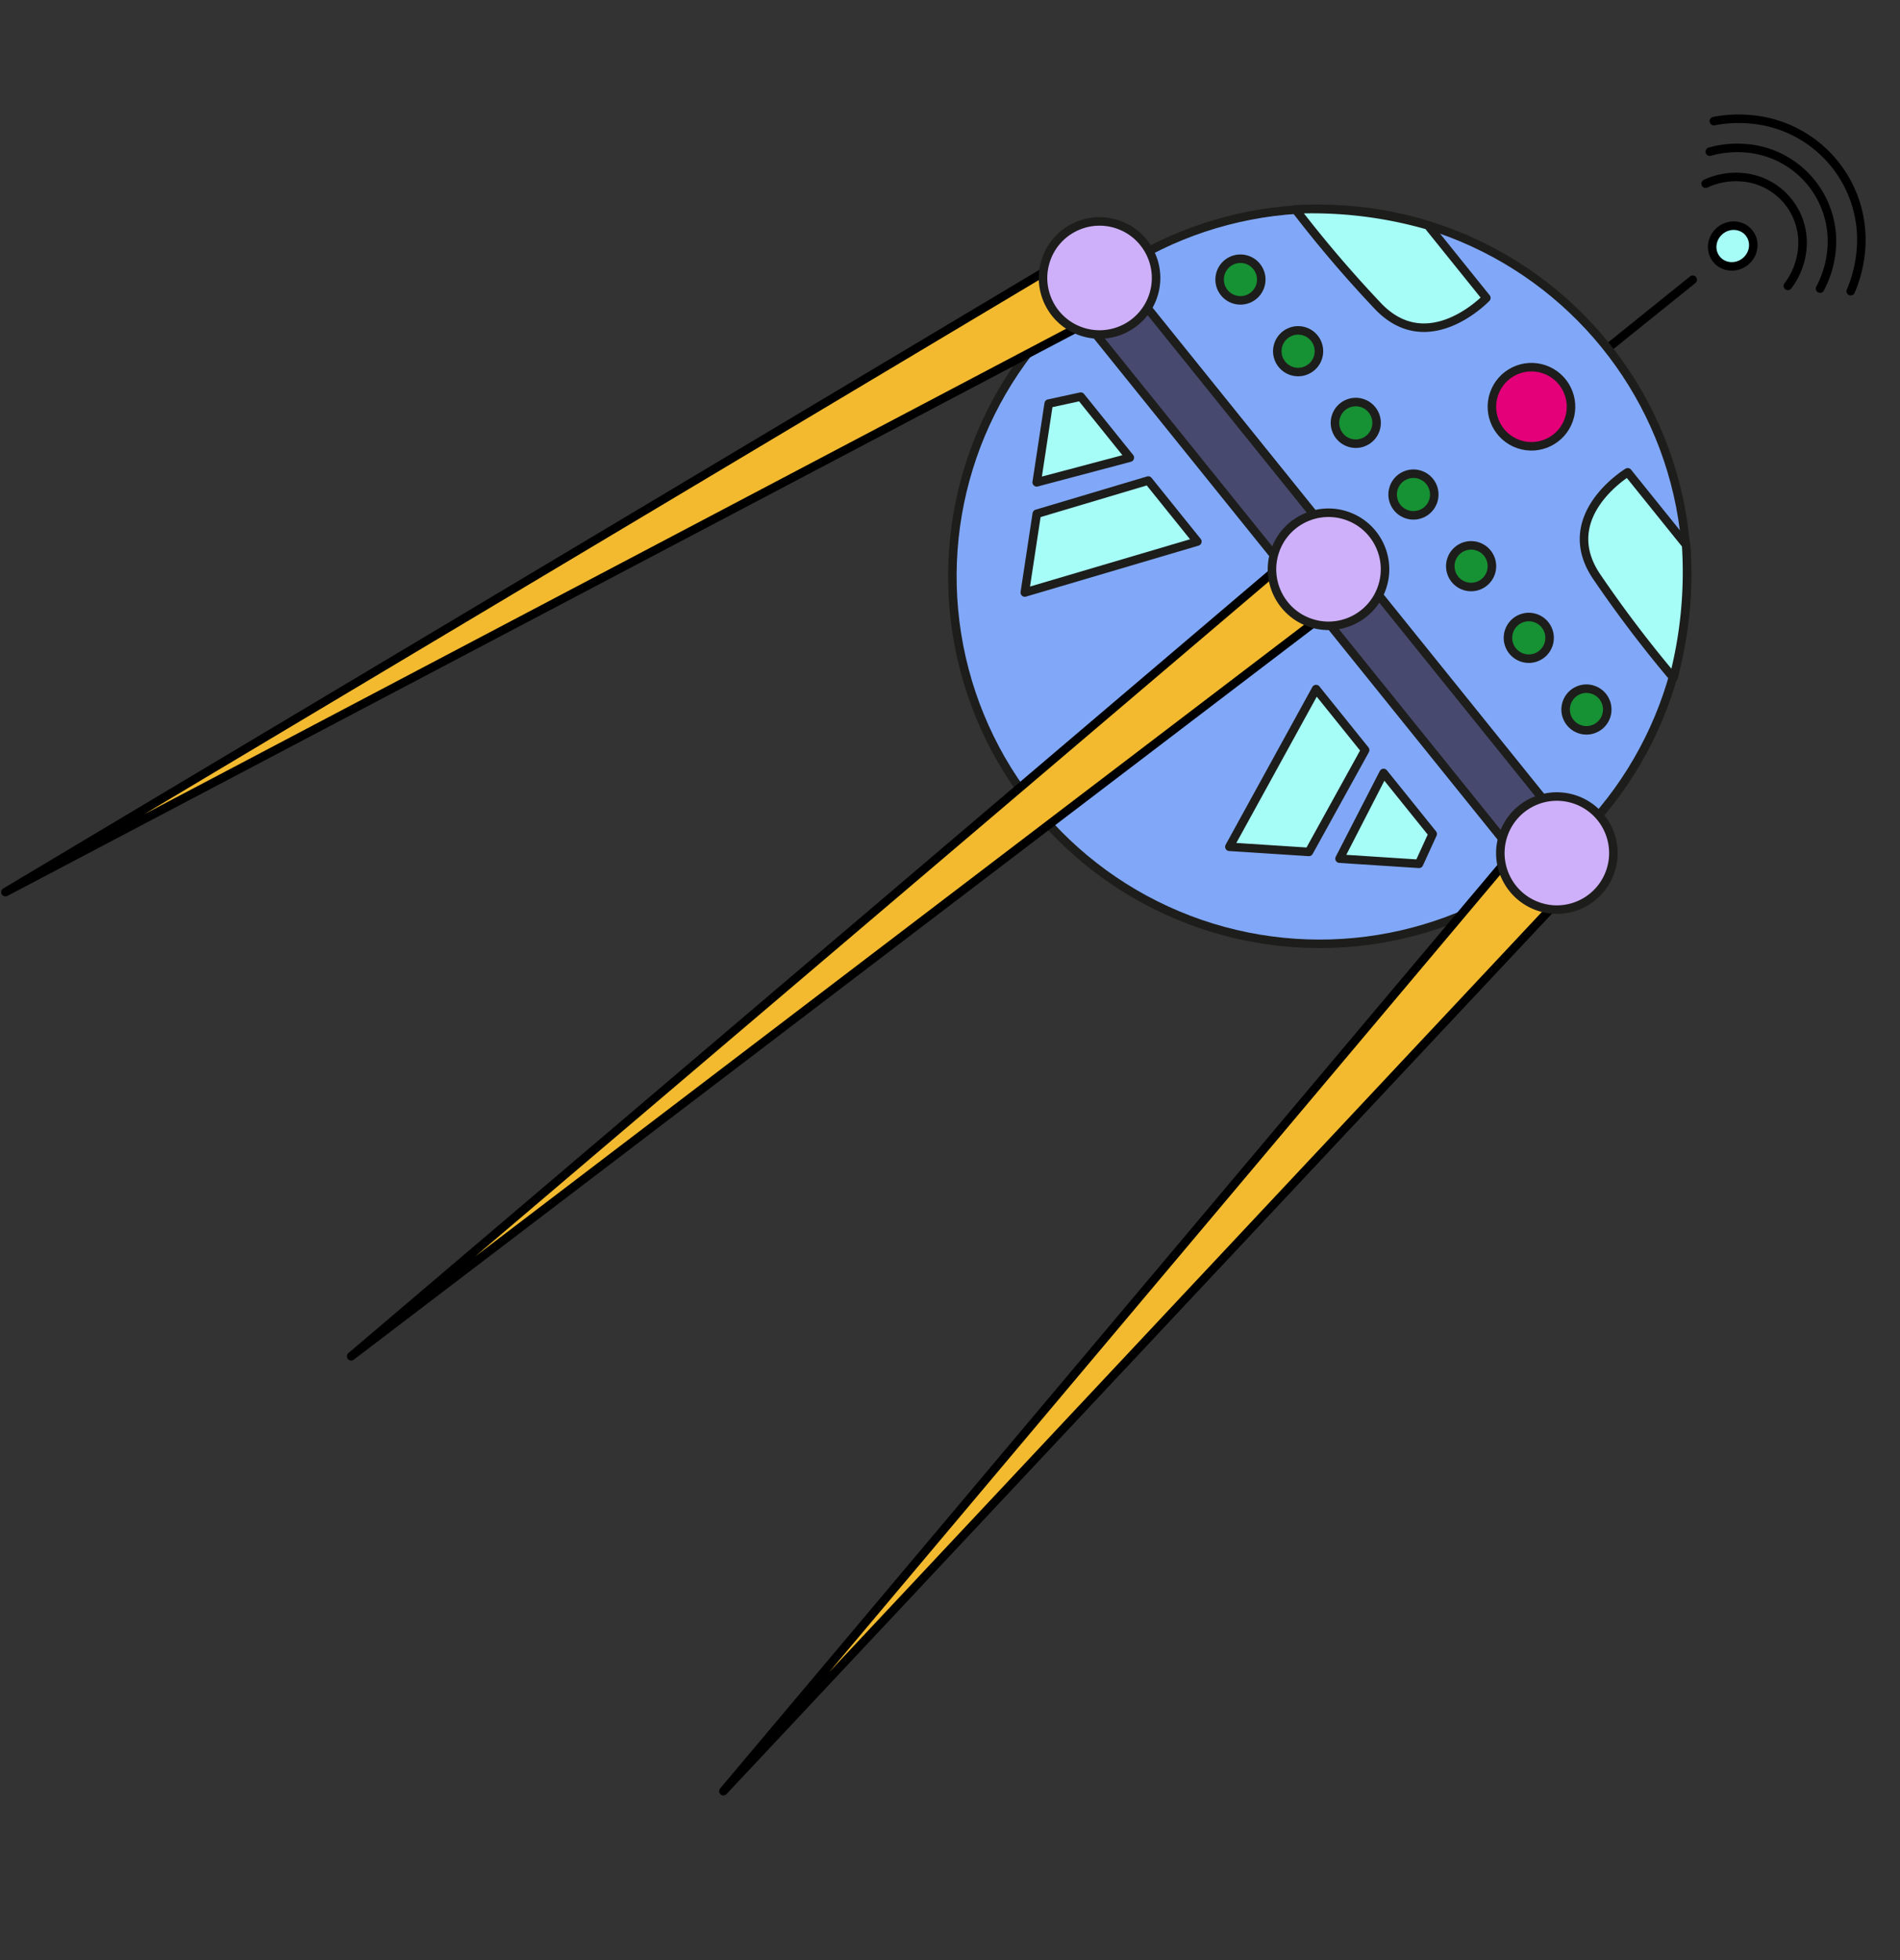 <svg xmlns="http://www.w3.org/2000/svg" width="111.577" height="115.068" viewBox="0 0 111.577 115.068">
  <rect x="0" y="0" width="111.577" height="115.068" fill="#333333" stroke="none"/>
  <g id="Group_4789" data-name="Group 4789" transform="translate(111.254 9.691) rotate(109)">
    <g id="Group_4782" data-name="Group 4782" transform="translate(0 0)">
      <g id="Group_4781" data-name="Group 4781">
        <g id="Group_4780" data-name="Group 4780">
          <g id="Group_4779" data-name="Group 4779">
            <ellipse id="Ellipse_82" data-name="Ellipse 82" cx="1.229" cy="1.173" rx="1.229" ry="1.173" transform="matrix(-0.847, -0.532, 0.532, -0.847, 8.003, 9.082)" fill="#a6fcf6" stroke="#000" stroke-linecap="round" stroke-linejoin="round" stroke-width="0.5"/>
            <path id="Path_8180" data-name="Path 8180" d="M1.013,10.87A7.68,7.68,0,0,1,.227,8.93,7.1,7.1,0,0,1,5.747.153,7.616,7.616,0,0,1,7.836.021" fill="none" stroke="#000" stroke-linecap="round" stroke-linejoin="round" stroke-width="0.5"/>
            <path id="Path_8181" data-name="Path 8181" d="M1.051,8.811A5.926,5.926,0,0,1,.176,6.889,5.48,5.48,0,0,1,4.433.118,5.927,5.927,0,0,1,6.545.074" transform="translate(1.735 1.699)" fill="none" stroke="#000" stroke-linecap="round" stroke-linejoin="round" stroke-width="0.5"/>
            <path id="Path_8182" data-name="Path 8182" d="M1.176,6.734A4.2,4.2,0,0,1,.124,4.847a3.851,3.851,0,0,1,3-4.764A4.213,4.213,0,0,1,5.276.214" transform="translate(3.468 3.398)" fill="none" stroke="#000" stroke-linecap="round" stroke-linejoin="round" stroke-width="0.5"/>
          </g>
        </g>
        <line id="Line_212" data-name="Line 212" x2="6.952" y2="4.372" transform="translate(10.222 9.013)" fill="none" stroke="#000" stroke-linecap="round" stroke-linejoin="round" stroke-width="0.5"/>
      </g>
    </g>
    <ellipse id="Ellipse_83" data-name="Ellipse 83" cx="21.572" cy="21.572" rx="21.572" ry="21.572" transform="translate(12.245 2.483)" fill="#81a8f8" stroke="#1d1d1b" stroke-linecap="round" stroke-linejoin="round" stroke-width="0.5"/>
    <rect id="Rectangle_1697" data-name="Rectangle 1697" width="47.127" height="3.319" transform="matrix(0.532, -0.847, 0.847, 0.532, 19.587, 42.942)" fill="#47496e" stroke="#1d1d1b" stroke-linecap="round" stroke-linejoin="round" stroke-width="0.5"/>
    <ellipse id="Ellipse_84" data-name="Ellipse 84" cx="2.323" cy="2.323" rx="2.323" ry="2.323" transform="translate(18.031 13.216)" fill="#e30078" stroke="#1d1d1b" stroke-linecap="round" stroke-linejoin="round" stroke-width="0.5"/>
    <g id="Group_4783" data-name="Group 4783" transform="translate(17.635 5.477)">
      <ellipse id="Ellipse_85" data-name="Ellipse 85" cx="1.223" cy="1.223" rx="1.223" ry="1.223" transform="translate(0 27.429)" fill="#169133" stroke="#1d1d1b" stroke-linecap="round" stroke-linejoin="round" stroke-width="0.5"/>
      <ellipse id="Ellipse_86" data-name="Ellipse 86" cx="1.223" cy="1.223" rx="1.223" ry="1.223" transform="translate(2.875 22.857)" fill="#169133" stroke="#1d1d1b" stroke-linecap="round" stroke-linejoin="round" stroke-width="0.5"/>
      <ellipse id="Ellipse_87" data-name="Ellipse 87" cx="1.223" cy="1.223" rx="1.223" ry="1.223" transform="translate(5.75 18.286)" fill="#169133" stroke="#1d1d1b" stroke-linecap="round" stroke-linejoin="round" stroke-width="0.5"/>
      <ellipse id="Ellipse_88" data-name="Ellipse 88" cx="1.223" cy="1.223" rx="1.223" ry="1.223" transform="translate(8.625 13.714)" fill="#169133" stroke="#1d1d1b" stroke-linecap="round" stroke-linejoin="round" stroke-width="0.5"/>
      <ellipse id="Ellipse_89" data-name="Ellipse 89" cx="1.223" cy="1.223" rx="1.223" ry="1.223" transform="translate(11.5 9.143)" fill="#169133" stroke="#1d1d1b" stroke-linecap="round" stroke-linejoin="round" stroke-width="0.5"/>
      <ellipse id="Ellipse_90" data-name="Ellipse 90" cx="1.223" cy="1.223" rx="1.223" ry="1.223" transform="translate(14.375 4.571)" fill="#169133" stroke="#1d1d1b" stroke-linecap="round" stroke-linejoin="round" stroke-width="0.5"/>
      <ellipse id="Ellipse_91" data-name="Ellipse 91" cx="1.223" cy="1.223" rx="1.223" ry="1.223" transform="translate(17.25 0)" fill="#169133" stroke="#1d1d1b" stroke-linecap="round" stroke-linejoin="round" stroke-width="0.5"/>
    </g>
    <path id="Path_8183" data-name="Path 8183" d="M0,4.63,2.911,0S7.437,2.062,5.421,5.892a71.883,71.883,0,0,1-3.775,6.4A24.62,24.62,0,0,1,0,4.63Z" transform="translate(12.266 20.124)" fill="#a6fcf6" stroke="#1d1d1b" stroke-linecap="round" stroke-linejoin="round" stroke-width="0.5"/>
    <path id="Path_8184" data-name="Path 8184" d="M2.911,1.839,0,6.468s3.819,3.186,6.4-.29A71.876,71.876,0,0,0,10.533,0,24.615,24.615,0,0,0,2.911,1.839Z" transform="translate(22.153 2.472)" fill="#a6fcf6" stroke="#1d1d1b" stroke-linecap="round" stroke-linejoin="round" stroke-width="0.5"/>
    <g id="Group_4784" data-name="Group 4784" transform="translate(28.41 31.514)">
      <path id="Path_8185" data-name="Path 8185" d="M0,3.892,2.448,0,8.577,8.607l-4.6.84Z" transform="translate(3.366 0)" fill="#a6fcf6" stroke="#1d1d1b" stroke-linecap="round" stroke-linejoin="round" stroke-width="0.5"/>
      <path id="Path_8186" data-name="Path 8186" d="M0,3.892,2.448,0,5.6,4.7,1,5.54Z" transform="translate(0 5.352)" fill="#a6fcf6" stroke="#1d1d1b" stroke-linecap="round" stroke-linejoin="round" stroke-width="0.5"/>
    </g>
    <g id="Group_4785" data-name="Group 4785" transform="translate(40.142 12.859)">
      <path id="Path_8187" data-name="Path 8187" d="M2.448,0,0,3.892l10.412,1.8L9.176,1.176Z" transform="translate(0 5.352)" fill="#a6fcf6" stroke="#1d1d1b" stroke-linecap="round" stroke-linejoin="round" stroke-width="0.5"/>
      <path id="Path_8188" data-name="Path 8188" d="M2.448,0,0,3.892,5.6,4.7,4.366.188Z" transform="translate(3.366 0)" fill="#a6fcf6" stroke="#1d1d1b" stroke-linecap="round" stroke-linejoin="round" stroke-width="0.5"/>
    </g>
    <g id="Group_4786" data-name="Group 4786" transform="translate(29.937 20.383)">
      <path id="Path_8189" data-name="Path 8189" d="M61.991,39.974,0,3.266,2.054,0Z" transform="translate(3.696 2.569)" fill="#f3ba2f" stroke="#000" stroke-linecap="round" stroke-linejoin="round" stroke-width="0.5"/>
      <ellipse id="Ellipse_92" data-name="Ellipse 92" cx="3.319" cy="3.319" rx="3.319" ry="3.319" transform="translate(0 0)" fill="#ceb0fa" stroke="#1d1d1b" stroke-linecap="round" stroke-linejoin="round" stroke-width="0.5"/>
    </g>
    <g id="Group_4787" data-name="Group 4787" transform="translate(41.323 2.28)">
      <path id="Path_8190" data-name="Path 8190" d="M67.216,29.491,0,3.562,1.485,0Z" transform="translate(4.108 2.177)" fill="#f3ba2f" stroke="#000" stroke-linecap="round" stroke-linejoin="round" stroke-width="0.5"/>
      <ellipse id="Ellipse_93" data-name="Ellipse 93" cx="3.319" cy="3.319" rx="3.319" ry="3.319" transform="translate(0 0)" fill="#ceb0fa" stroke="#1d1d1b" stroke-linecap="round" stroke-linejoin="round" stroke-width="0.5"/>
    </g>
    <g id="Group_4788" data-name="Group 4788" transform="translate(18.145 38.663)">
      <path id="Path_8191" data-name="Path 8191" d="M55.053,49.351,2.567,0,0,2.881Z" transform="translate(3.274 2.982)" fill="#f3ba2f" stroke="#000" stroke-linecap="round" stroke-linejoin="round" stroke-width="0.5"/>
      <ellipse id="Ellipse_94" data-name="Ellipse 94" cx="3.319" cy="3.319" rx="3.319" ry="3.319" transform="translate(0 0)" fill="#ceb0fa" stroke="#1d1d1b" stroke-linecap="round" stroke-linejoin="round" stroke-width="0.5"/>
    </g>
  </g>
</svg>
